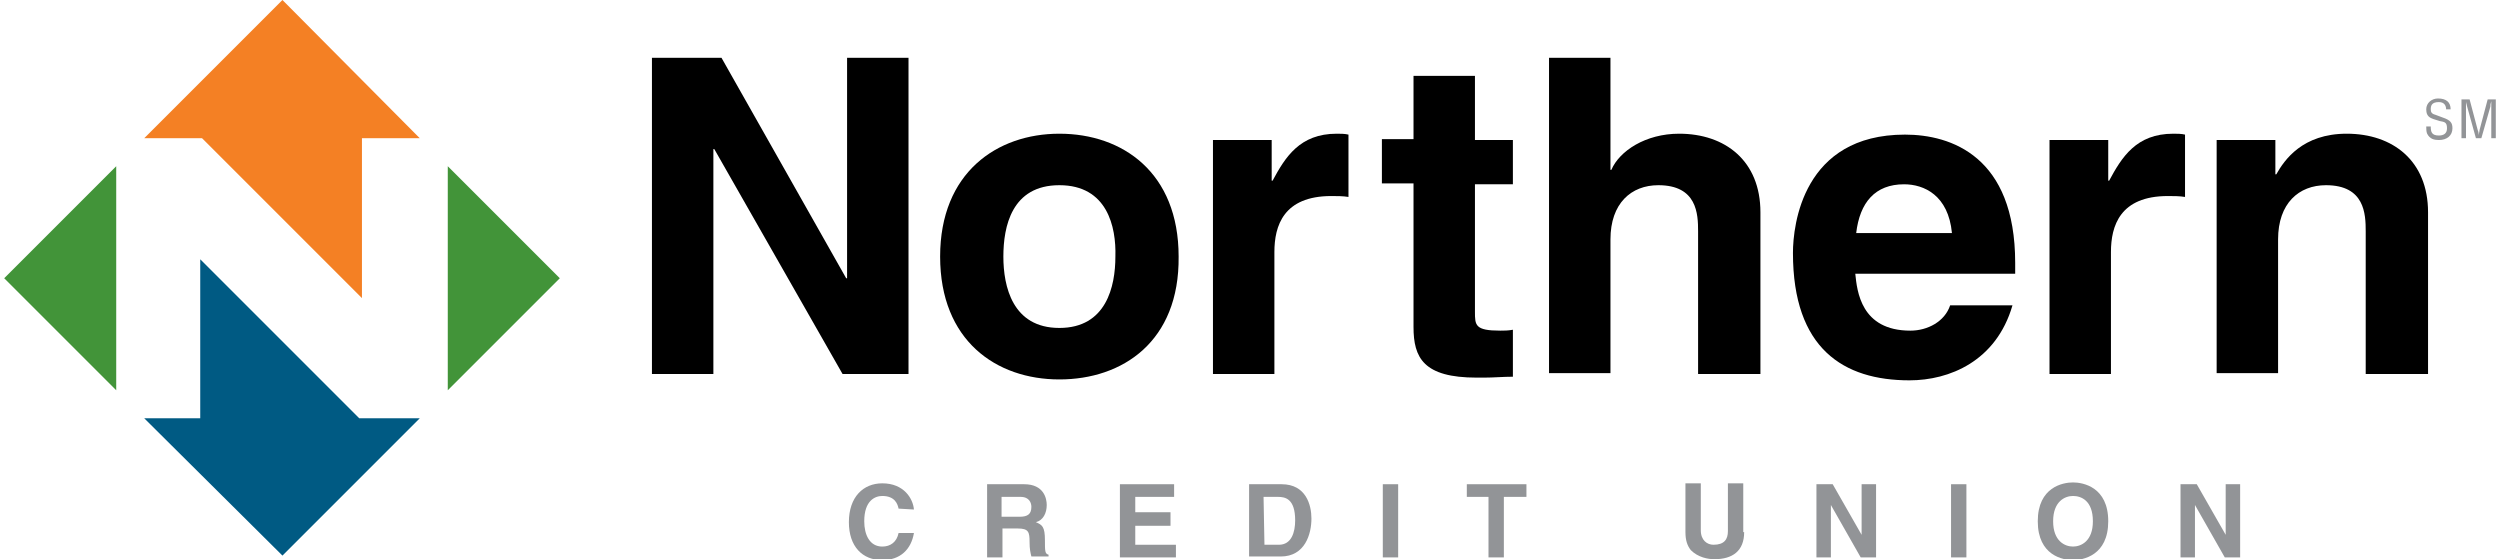 <svg version="1.1" id="Layer_1" xmlns="http://www.w3.org/2000/svg" xmlns:xlink="http://www.w3.org/1999/xlink" x="0px" y="0px" viewBox="0 0 275.8 61.9" style="enable-background:new 0 0 275.8 61.9;" xml:space="preserve" width="304"  height="68" >
					<style type="text/css">.st0{fill:#F48024;}.st1{fill:#429439;}.st2{fill:#005A83;}.st3{fill:#929497;}</style>
					<g><polygon class="st0" points="30.8,0 15.5,15.3 21.9,15.3 39.6,33 39.6,15.3 46,15.3 	" fill="#F48024"></polygon><polygon class="st1" points="61.5,30.8 49.1,18.4 49.1,43.2 	" fill="#429439"></polygon><polygon class="st1" points="0,30.8 12.4,43.2 12.4,18.4 	" fill="#429439"></polygon><polygon class="st2" points="39.3,46.3 21.7,28.7 21.7,46.3 15.5,46.3 30.8,61.5 46,46.3 	" fill="#005A83"></polygon><g>
							<path class="st3" d="M270.3,12.1c0-0.4-0.2-0.8-0.8-0.8c-0.8,0-0.9,0.4-0.9,0.8c0,0.3,0.1,0.5,0.5,0.6c0.3,0.1,0.5,0.2,0.8,0.3c0.9,0.3,1.1,0.6,1.1,1.2c0,0.8-0.6,1.3-1.5,1.3c-0.5,0-1-0.1-1.3-0.7c-0.1-0.2-0.1-0.6-0.1-0.8h0.5c0,0.6,0.1,1,0.9,1
								c0.5,0,0.9-0.2,0.9-0.8c0-0.7-0.3-0.7-0.8-0.8c-0.3-0.1-0.7-0.2-0.9-0.3c-0.5-0.2-0.6-0.6-0.6-1c0-0.7,0.6-1.2,1.3-1.2c0.9,0,1.4,0.4,1.4,1.2H270.3z" fill="#929497"></path>
							<path class="st3" d="M274.9,11h0.9v4.3h-0.5v-3.6c0-0.2,0-0.4,0-0.5l0,0c-0.1,0.3-0.1,0.4-0.1,0.6l-1,3.5h-0.6l-1-3.6c0-0.1-0.1-0.3-0.1-0.5l0,0c0,0.2,0,0.4,0,0.6v3.5H272V11h0.9l0.9,3.4c0.1,0.2,0.1,0.4,0.1,0.6l0,0c0-0.2,0.1-0.4,0.1-0.6L274.9,11z" fill="#929497"></path>
							<polygon points="93.3,6.4 100.1,6.4 100.1,41.4 92.8,41.4 78.6,16.5 78.5,16.5 78.5,41.4 71.7,41.4 71.7,6.4 79.4,6.4 93.2,30.8 93.3,30.8 		"></polygon>
							<path d="M116.8,42c-7,0-13.2-4.3-13.2-13.6s6.3-13.6,13.2-13.6c7,0,13.2,4.3,13.2,13.6C130.1,37.8,123.8,42,116.8,42 M116.8,20.5c-5.3,0-6.2,4.6-6.2,7.9s1,7.9,6.2,7.9s6.2-4.6,6.2-7.9C123.1,25.1,122.1,20.5,116.8,20.5"></path>
							<path d="M133.8,15.5h6.5V20h0.1c1.4-2.6,3-5.2,7.1-5.2c0.4,0,0.9,0,1.3,0.1v6.9c-0.6-0.1-1.3-0.1-1.9-0.1c-5.3,0-6.3,3.3-6.3,6.2v13.5h-6.8L133.8,15.5L133.8,15.5z"></path>
							<path d="M162.8,15.5h4.2v4.9h-4.2v14.1c0,1.5,0,2.1,2.8,2.1c0.4,0,0.9,0,1.4-0.1v5.2c-1.1,0-2.1,0.1-3.2,0.1H163c-5.9,0-7-2.2-7-5.6V20.3h-3.5v-4.9h3.5v-7h6.8V15.5z"></path>
							<path d="M194.3,41.4h-6.8V25.6c0-1.9-0.1-5.1-4.4-5.1c-3,0-5.3,2-5.3,6v14.8H171V6.4h6.8v12.4h0.1c0.9-2.1,3.8-4,7.5-4c5.1,0,9,3,9,8.7v17.9H194.3z"></path>
							<path d="M222.3,33.8c-1.8,6.2-7,8.3-11.4,8.3c-7.3,0-12.9-3.5-12.9-14.1c0-3.1,1.1-13.1,12.4-13.1c5.1,0,12.2,2.4,12.2,14.2v1.2h-17.7c0.2,1.9,0.6,6.3,6.1,6.3c1.9,0,3.8-1,4.4-2.8H222.3z M215.6,25.8c-0.4-4.2-3.1-5.4-5.3-5.4c-3.2,0-4.9,2-5.3,5.4H215.6z"></path>
							<path d="M226.4,15.5h6.5V20h0.1c1.4-2.6,3-5.2,7.1-5.2c0.4,0,0.9,0,1.3,0.1v6.9c-0.6-0.1-1.3-0.1-1.9-0.1c-5.3,0-6.3,3.3-6.3,6.2v13.5h-6.8L226.4,15.5L226.4,15.5z"></path>
							<path d="M268.2,41.4h-6.8V25.6c0-1.9-0.1-5.1-4.4-5.1c-3,0-5.3,2-5.3,6v14.8h-6.8V15.5h6.5v3.8h0.1c0.9-1.6,2.9-4.5,7.8-4.5c5.1,0,9,3,9,8.7v17.9H268.2z"></path>
							<path class="st3" d="M99,56.3c-0.1-0.5-0.4-1.4-1.8-1.4c-0.8,0-2,0.5-2,2.8c0,1.5,0.6,2.8,2,2.8c0.9,0,1.6-0.5,1.8-1.5h1.7c-0.3,1.8-1.5,3-3.5,3c-2.2,0-3.7-1.5-3.7-4.2c0-2.8,1.6-4.3,3.7-4.3c2.4,0,3.4,1.7,3.5,2.9L99,56.3L99,56.3z" fill="#929497"></path>
							<path class="st3" d="M108.8,53.6h4.1c2.2,0,2.5,1.6,2.5,2.3c0,0.9-0.4,1.7-1.2,1.9c0.7,0.3,1,0.5,1,2c0,1.2,0,1.5,0.4,1.6v0.2h-1.9c-0.1-0.4-0.2-0.8-0.2-1.6c0-1.1-0.1-1.5-1.3-1.5h-1.7v3.2h-1.7C108.8,61.7,108.8,53.6,108.8,53.6z M112.4,57.2c0.9,0,1.3-0.3,1.3-1.1c0-0.4-0.2-1.1-1.2-1.1h-2.1v2.2C110.4,57.2,112.4,57.2,112.4,57.2z" fill="#929497"></path>
							<polygon class="st3" points="129.5,55 125.2,55 125.2,56.7 129.1,56.7 129.1,58.2 125.2,58.2 125.2,60.3 129.7,60.3 129.7,61.7 123.5,61.7 123.5,53.6 129.5,53.6 		" fill="#929497"></polygon>
							<path class="st3" d="M137.8,53.6h3.6c2.7,0,3.3,2.3,3.3,3.8c0,1.7-0.7,4.2-3.4,4.2h-3.5L137.8,53.6L137.8,53.6z M139.5,60.3h1.6c1.4,0,1.8-1.4,1.8-2.7c0-2.4-1.1-2.6-1.9-2.6h-1.6L139.5,60.3L139.5,60.3z" fill="#929497"></path>
							<rect x="152.6" y="53.6" class="st3" width="1.7" height="8.1" fill="#929497"></rect>
							<polygon class="st3" points="166,61.7 164.3,61.7 164.3,55 161.9,55 161.9,53.6 168.5,53.6 168.5,55 166,55 		" fill="#929497"></polygon>
							<path class="st3" d="M192.6,58.9c0,2.1-1.3,3-3.3,3c-0.7,0-1.8-0.2-2.6-1c-0.4-0.5-0.6-1.1-0.6-2v-5.4h1.7v5.2c0,1.1,0.7,1.6,1.4,1.6c1.2,0,1.6-0.6,1.6-1.5v-5.3h1.7v5.4H192.6z" fill="#929497"></path>
							<polygon class="st3" points="205.6,53.6 207.2,53.6 207.2,61.7 205.5,61.7 202.2,55.9 202.2,55.9 202.2,61.7 200.6,61.7 200.6,53.6 202.4,53.6 205.6,59.2 205.6,59.2 		" fill="#929497"></polygon>
							<rect x="215.5" y="53.6" class="st3" width="1.7" height="8.1" fill="#929497"></rect>
							<path class="st3" d="M229,53.4c1.1,0,3.9,0.5,3.9,4.3S230.1,62,229,62c-1.1,0-3.9-0.5-3.9-4.3S227.9,53.4,229,53.4 M229,60.5c0.9,0,2.2-0.6,2.2-2.8c0-2.3-1.3-2.8-2.2-2.8s-2.2,0.6-2.2,2.8S228.1,60.5,229,60.5" fill="#929497"></path>
							<polygon class="st3" points="245.9,53.6 247.5,53.6 247.5,61.7 245.8,61.7 242.5,55.9 242.5,55.9 242.5,61.7 240.9,61.7 240.9,53.6 242.7,53.6 245.9,59.2 245.9,59.2 		" fill="#929497"></polygon></g></g>
					</svg>